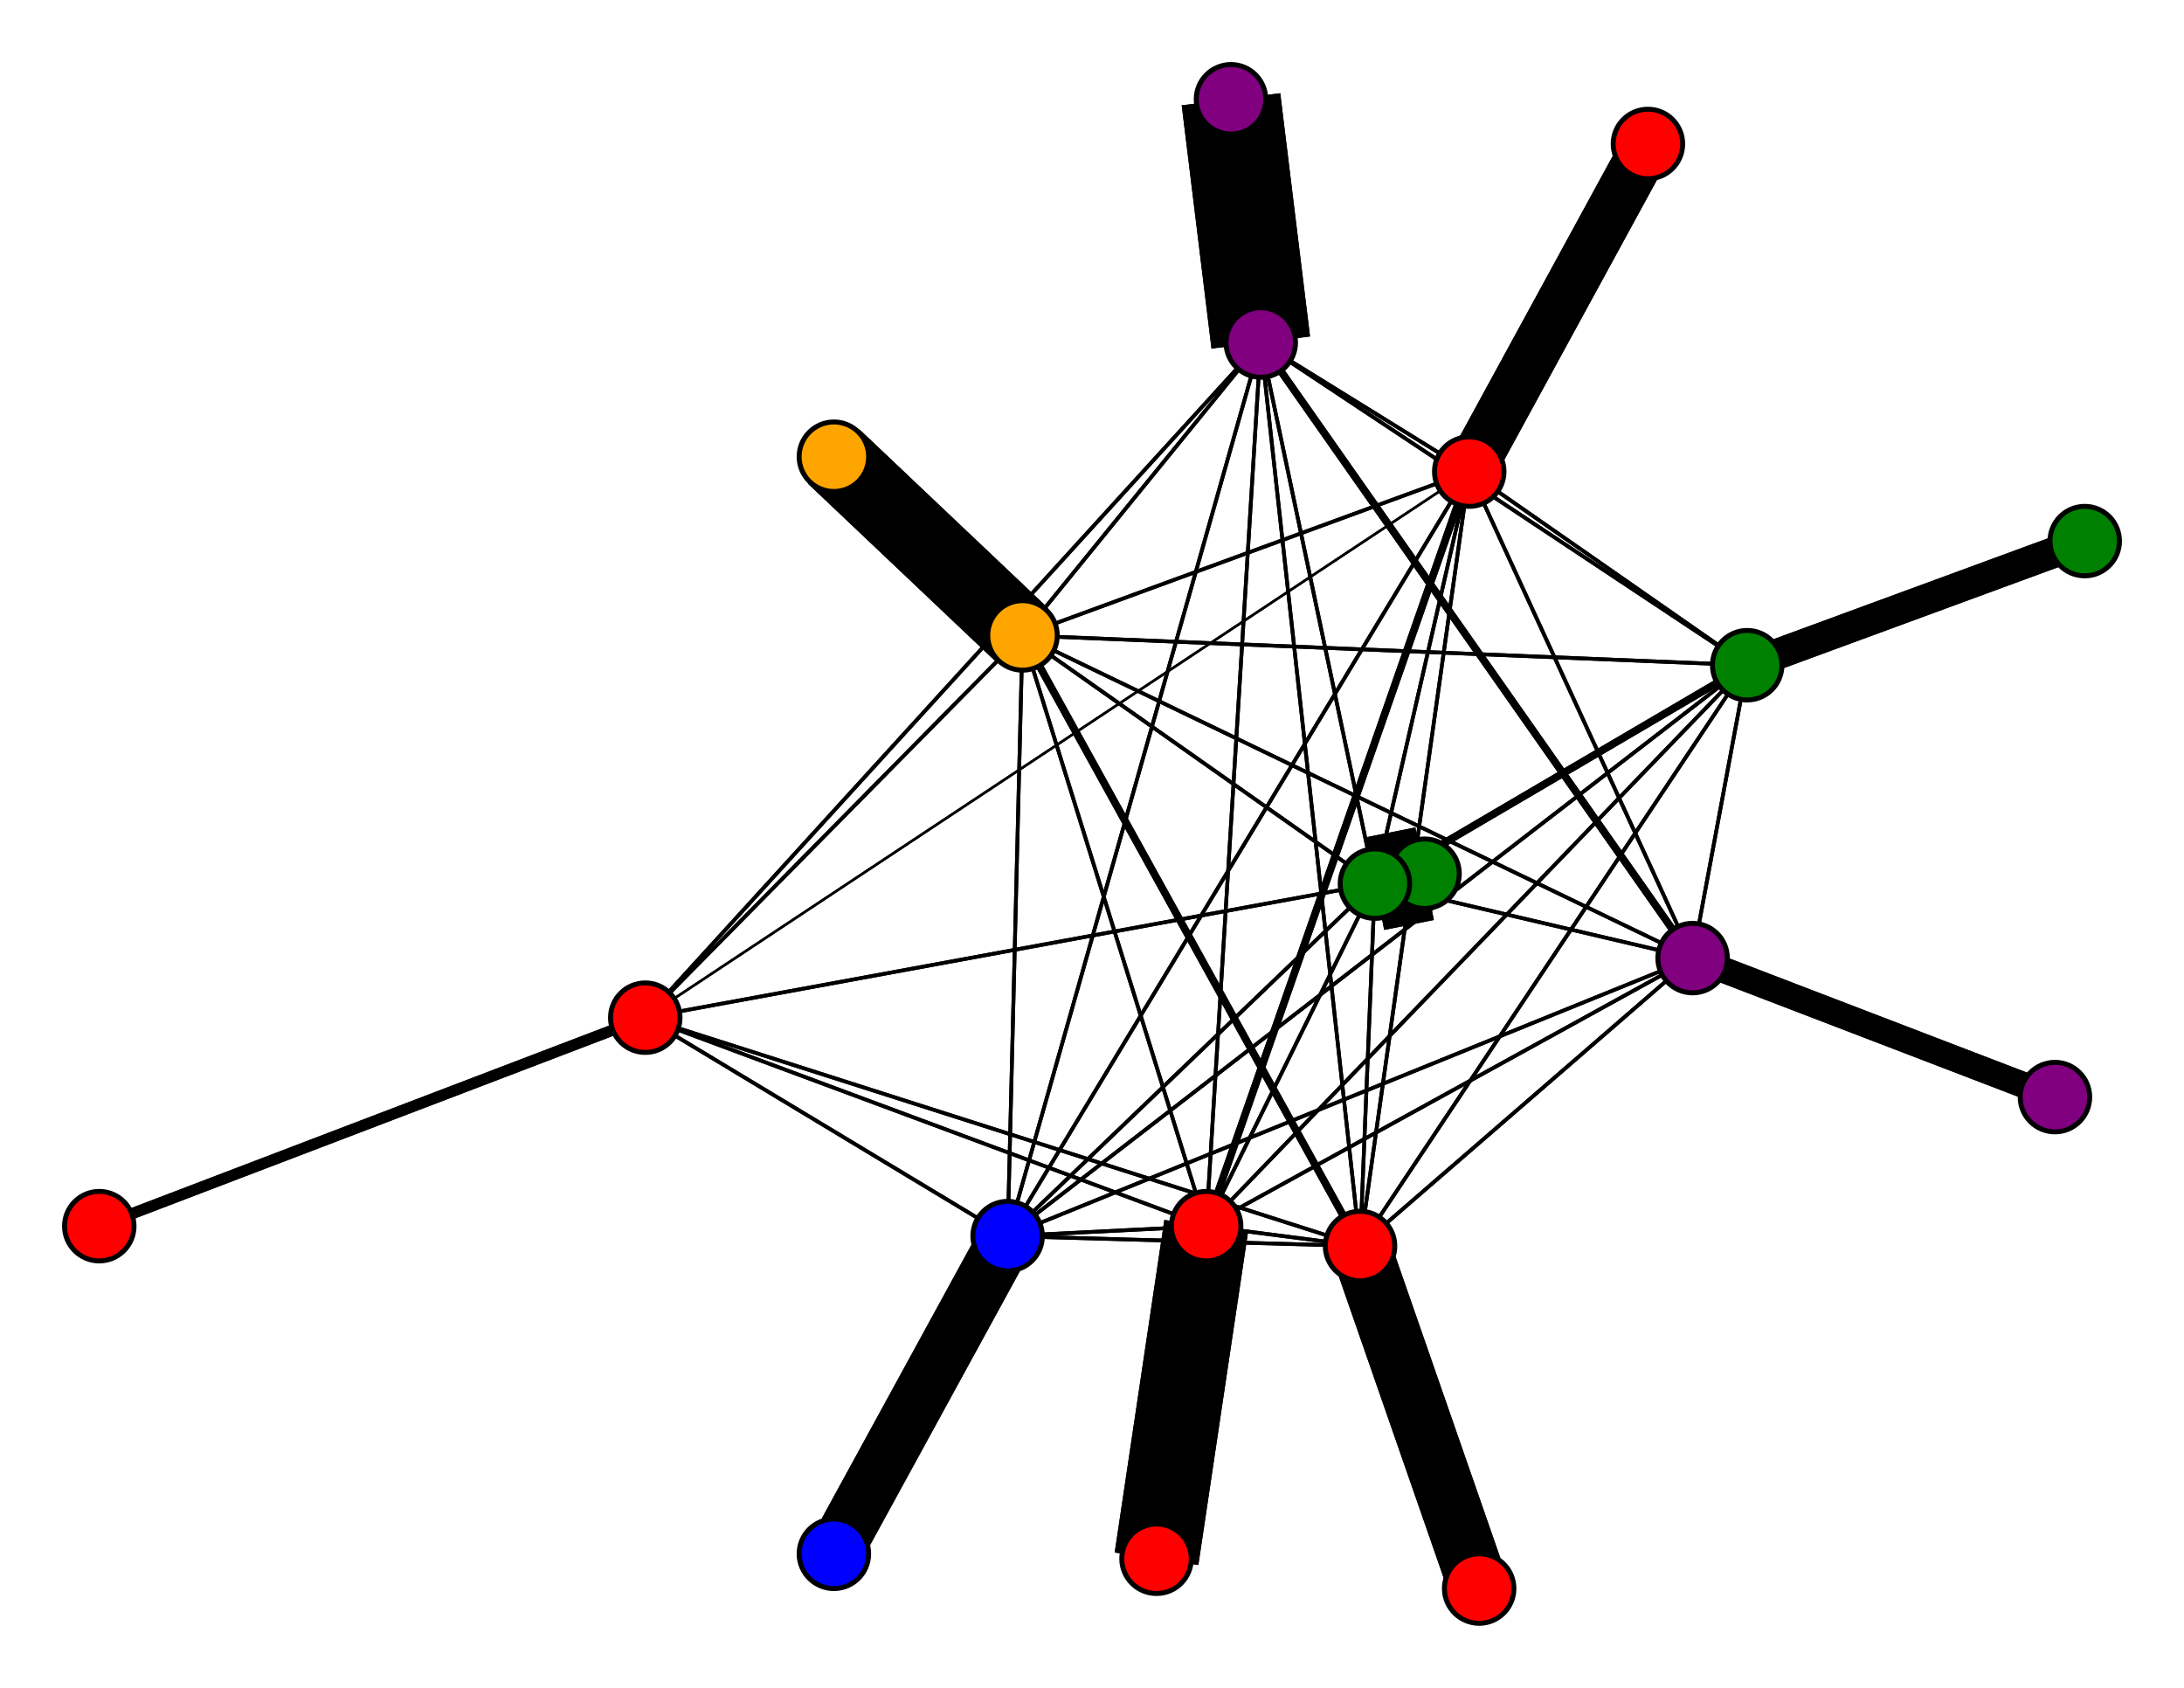 <svg width="440" height="340" xmlns="http://www.w3.org/2000/svg">
<path stroke-width="20.0" stroke="black" d="M 248 20 254 69"/>
<path stroke-width="0.5" stroke="black" d="M 296 95 130 205"/>
<path stroke-width="0.747" stroke="black" d="M 296 95 341 193"/>
<path stroke-width="0.747" stroke="black" d="M 296 95 352 134"/>
<path stroke-width="10.127" stroke="black" d="M 296 95 332 29"/>
<path stroke-width="0.747" stroke="black" d="M 296 95 274 251"/>
<path stroke-width="0.747" stroke="black" d="M 296 95 203 249"/>
<path stroke-width="0.747" stroke="black" d="M 296 95 206 128"/>
<path stroke-width="1.487" stroke="black" d="M 296 95 243 247"/>
<path stroke-width="0.747" stroke="black" d="M 296 95 277 178"/>
<path stroke-width="0.747" stroke="black" d="M 296 95 254 69"/>
<path stroke-width="6.177" stroke="black" d="M 420 109 352 134"/>
<path stroke-width="10.127" stroke="black" d="M 332 29 296 95"/>
<path stroke-width="0.747" stroke="black" d="M 274 251 341 193"/>
<path stroke-width="0.747" stroke="black" d="M 274 251 352 134"/>
<path stroke-width="0.747" stroke="black" d="M 274 251 296 95"/>
<path stroke-width="12.101" stroke="black" d="M 274 251 298 320"/>
<path stroke-width="0.747" stroke="black" d="M 274 251 203 249"/>
<path stroke-width="1.487" stroke="black" d="M 274 251 206 128"/>
<path stroke-width="0.747" stroke="black" d="M 274 251 243 247"/>
<path stroke-width="0.747" stroke="black" d="M 274 251 277 178"/>
<path stroke-width="0.747" stroke="black" d="M 274 251 254 69"/>
<path stroke-width="12.101" stroke="black" d="M 298 320 274 251"/>
<path stroke-width="0.747" stroke="black" d="M 274 251 130 205"/>
<path stroke-width="0.747" stroke="black" d="M 352 134 254 69"/>
<path stroke-width="1.487" stroke="black" d="M 352 134 277 178"/>
<path stroke-width="0.747" stroke="black" d="M 352 134 243 247"/>
<path stroke-width="0.747" stroke="black" d="M 130 205 274 251"/>
<path stroke-width="0.747" stroke="black" d="M 130 205 203 249"/>
<path stroke-width="0.747" stroke="black" d="M 130 205 206 128"/>
<path stroke-width="0.747" stroke="black" d="M 130 205 243 247"/>
<path stroke-width="0.747" stroke="black" d="M 130 205 277 178"/>
<path stroke-width="0.747" stroke="black" d="M 130 205 254 69"/>
<path stroke-width="2.228" stroke="black" d="M 20 247 130 205"/>
<path stroke-width="5.19" stroke="black" d="M 341 193 414 221"/>
<path stroke-width="0.747" stroke="black" d="M 341 193 352 134"/>
<path stroke-width="0.747" stroke="black" d="M 341 193 296 95"/>
<path stroke-width="0.747" stroke="black" d="M 341 193 274 251"/>
<path stroke-width="0.747" stroke="black" d="M 341 193 203 249"/>
<path stroke-width="0.747" stroke="black" d="M 341 193 206 128"/>
<path stroke-width="0.747" stroke="black" d="M 341 193 243 247"/>
<path stroke-width="0.747" stroke="black" d="M 341 193 277 178"/>
<path stroke-width="1.487" stroke="black" d="M 341 193 254 69"/>
<path stroke-width="5.19" stroke="black" d="M 414 221 341 193"/>
<path stroke-width="0.747" stroke="black" d="M 352 134 341 193"/>
<path stroke-width="6.177" stroke="black" d="M 352 134 420 109"/>
<path stroke-width="0.747" stroke="black" d="M 352 134 296 95"/>
<path stroke-width="0.747" stroke="black" d="M 352 134 274 251"/>
<path stroke-width="0.747" stroke="black" d="M 352 134 203 249"/>
<path stroke-width="0.747" stroke="black" d="M 352 134 206 128"/>
<path stroke-width="0.747" stroke="black" d="M 203 249 130 205"/>
<path stroke-width="0.747" stroke="black" d="M 203 249 341 193"/>
<path stroke-width="0.747" stroke="black" d="M 203 249 352 134"/>
<path stroke-width="0.747" stroke="black" d="M 203 249 296 95"/>
<path stroke-width="0.747" stroke="black" d="M 243 247 254 69"/>
<path stroke-width="17.038" stroke="black" d="M 233 314 243 247"/>
<path stroke-width="0.747" stroke="black" d="M 277 178 130 205"/>
<path stroke-width="0.747" stroke="black" d="M 277 178 341 193"/>
<path stroke-width="1.487" stroke="black" d="M 277 178 352 134"/>
<path stroke-width="0.747" stroke="black" d="M 277 178 296 95"/>
<path stroke-width="0.747" stroke="black" d="M 277 178 274 251"/>
<path stroke-width="0.747" stroke="black" d="M 277 178 203 249"/>
<path stroke-width="0.747" stroke="black" d="M 277 178 206 128"/>
<path stroke-width="0.747" stroke="black" d="M 277 178 243 247"/>
<path stroke-width="19.013" stroke="black" d="M 277 178 287 176"/>
<path stroke-width="0.747" stroke="black" d="M 277 178 254 69"/>
<path stroke-width="19.013" stroke="black" d="M 287 176 277 178"/>
<path stroke-width="0.747" stroke="black" d="M 254 69 130 205"/>
<path stroke-width="1.487" stroke="black" d="M 254 69 341 193"/>
<path stroke-width="0.747" stroke="black" d="M 254 69 352 134"/>
<path stroke-width="0.747" stroke="black" d="M 254 69 296 95"/>
<path stroke-width="0.747" stroke="black" d="M 254 69 274 251"/>
<path stroke-width="0.747" stroke="black" d="M 254 69 203 249"/>
<path stroke-width="0.747" stroke="black" d="M 254 69 206 128"/>
<path stroke-width="0.747" stroke="black" d="M 254 69 243 247"/>
<path stroke-width="0.747" stroke="black" d="M 254 69 277 178"/>
<path stroke-width="20.0" stroke="black" d="M 254 69 248 20"/>
<path stroke-width="0.747" stroke="black" d="M 243 247 277 178"/>
<path stroke-width="0.5" stroke="black" d="M 130 205 296 95"/>
<path stroke-width="17.038" stroke="black" d="M 243 247 233 314"/>
<path stroke-width="0.747" stroke="black" d="M 243 247 203 249"/>
<path stroke-width="0.747" stroke="black" d="M 203 249 274 251"/>
<path stroke-width="11.114" stroke="black" d="M 203 249 168 313"/>
<path stroke-width="0.747" stroke="black" d="M 203 249 206 128"/>
<path stroke-width="0.747" stroke="black" d="M 203 249 243 247"/>
<path stroke-width="0.747" stroke="black" d="M 203 249 277 178"/>
<path stroke-width="0.747" stroke="black" d="M 203 249 254 69"/>
<path stroke-width="11.114" stroke="black" d="M 168 313 203 249"/>
<path stroke-width="0.747" stroke="black" d="M 206 128 130 205"/>
<path stroke-width="0.747" stroke="black" d="M 206 128 341 193"/>
<path stroke-width="0.747" stroke="black" d="M 206 128 352 134"/>
<path stroke-width="0.747" stroke="black" d="M 206 128 296 95"/>
<path stroke-width="1.487" stroke="black" d="M 206 128 274 251"/>
<path stroke-width="0.747" stroke="black" d="M 206 128 203 249"/>
<path stroke-width="15.063" stroke="black" d="M 206 128 168 92"/>
<path stroke-width="0.747" stroke="black" d="M 206 128 243 247"/>
<path stroke-width="0.747" stroke="black" d="M 206 128 277 178"/>
<path stroke-width="0.747" stroke="black" d="M 206 128 254 69"/>
<path stroke-width="15.063" stroke="black" d="M 168 92 206 128"/>
<path stroke-width="0.747" stroke="black" d="M 243 247 130 205"/>
<path stroke-width="0.747" stroke="black" d="M 243 247 341 193"/>
<path stroke-width="0.747" stroke="black" d="M 243 247 352 134"/>
<path stroke-width="1.487" stroke="black" d="M 243 247 296 95"/>
<path stroke-width="0.747" stroke="black" d="M 243 247 274 251"/>
<path stroke-width="0.747" stroke="black" d="M 243 247 206 128"/>
<path stroke-width="2.228" stroke="black" d="M 130 205 20 247"/>
<circle cx="248" cy="20" r="7.0" style="fill:purple;stroke:black;stroke-width:1.0"/>
<circle cx="254" cy="69" r="7.0" style="fill:purple;stroke:black;stroke-width:1.0"/>
<circle cx="287" cy="176" r="7.0" style="fill:green;stroke:black;stroke-width:1.0"/>
<circle cx="277" cy="178" r="7.0" style="fill:green;stroke:black;stroke-width:1.0"/>
<circle cx="233" cy="314" r="7.0" style="fill:red;stroke:black;stroke-width:1.0"/>
<circle cx="243" cy="247" r="7.0" style="fill:red;stroke:black;stroke-width:1.0"/>
<circle cx="168" cy="92" r="7.0" style="fill:orange;stroke:black;stroke-width:1.0"/>
<circle cx="206" cy="128" r="7.0" style="fill:orange;stroke:black;stroke-width:1.0"/>
<circle cx="168" cy="313" r="7.0" style="fill:blue;stroke:black;stroke-width:1.0"/>
<circle cx="203" cy="249" r="7.0" style="fill:blue;stroke:black;stroke-width:1.0"/>
<circle cx="298" cy="320" r="7.0" style="fill:red;stroke:black;stroke-width:1.0"/>
<circle cx="274" cy="251" r="7.0" style="fill:red;stroke:black;stroke-width:1.0"/>
<circle cx="332" cy="29" r="7.0" style="fill:red;stroke:black;stroke-width:1.0"/>
<circle cx="296" cy="95" r="7.0" style="fill:red;stroke:black;stroke-width:1.0"/>
<circle cx="420" cy="109" r="7.0" style="fill:green;stroke:black;stroke-width:1.0"/>
<circle cx="352" cy="134" r="7.0" style="fill:green;stroke:black;stroke-width:1.0"/>
<circle cx="414" cy="221" r="7.0" style="fill:purple;stroke:black;stroke-width:1.0"/>
<circle cx="341" cy="193" r="7.0" style="fill:purple;stroke:black;stroke-width:1.0"/>
<circle cx="20" cy="247" r="7.0" style="fill:red;stroke:black;stroke-width:1.0"/>
<circle cx="130" cy="205" r="7.0" style="fill:red;stroke:black;stroke-width:1.0"/>
</svg>
